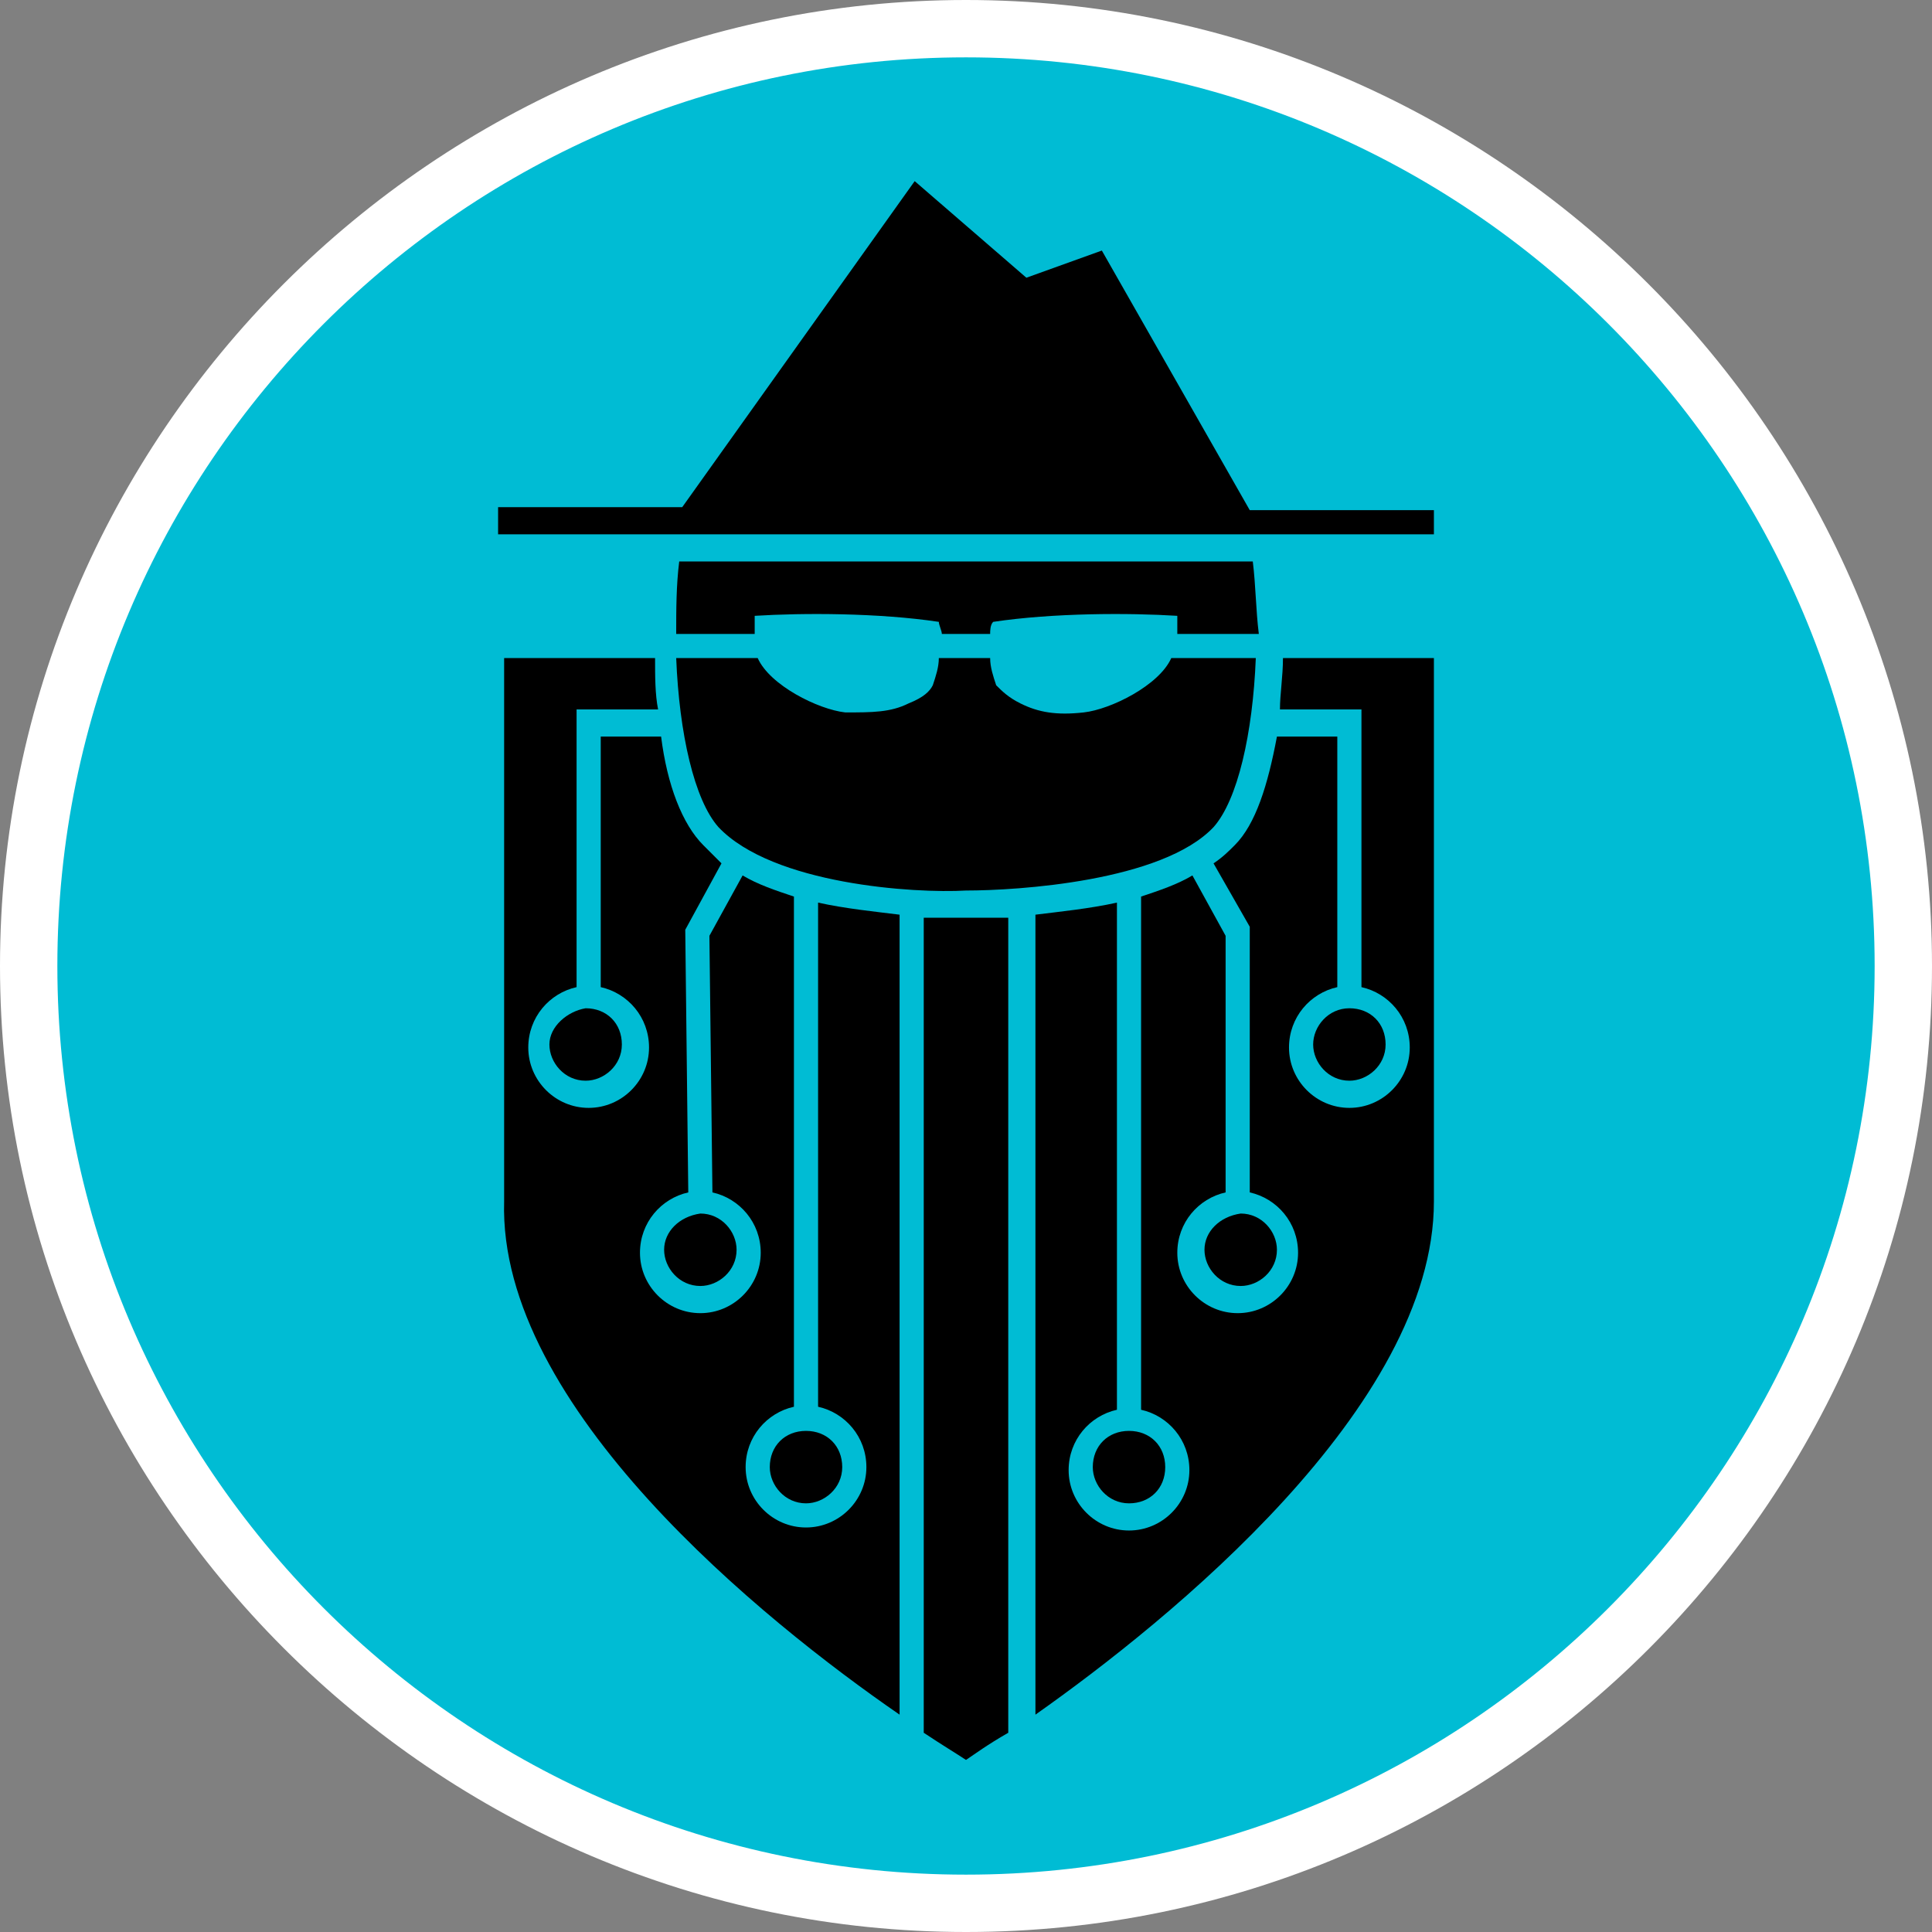 <svg version="1.1" xmlns="http://www.w3.org/2000/svg" x="0" y="0" viewBox="0 0 64 64" width="64" height="64" style="enable-background:new 0 0 64 64">
  <rect x="0" y="0" width="64" height="64" fill="#808080" stroke="none"/>
  <circle cx="32" cy="32" r="31" style="fill:#00bcd4;stroke:#00bcd4;stroke-width:.32;stroke-miterlimit:10"/>
  <path d="M32 64C14.4 64 0 49.6 0 32S14.4 0 32 0s32 14.4 32 32-14.3 32-32 32zm0-62.1C15.4 1.9 1.9 15.4 1.9 32S15.4 62.1 32 62.1 62.1 48.6 62.1 32 48.6 1.9 32 1.9z" style="fill:#fff"/>
  <path class="st2" d="M18.2 34.6c0 .6.5 1.2 1.2 1.2.6 0 1.2-.5 1.2-1.2s-.5-1.2-1.2-1.2c-.6.1-1.2.6-1.2 1.2zm4.2-12.8c.1 2.5.6 4.7 1.4 5.6 1.8 1.9 6.5 2.2 8.2 2.1 1.7 0 6.5-.3 8.2-2.1.8-.9 1.3-3.1 1.4-5.6h-2.8c-.4.9-2 1.7-2.9 1.8s-1.5 0-2.1-.3c-.4-.2-.6-.4-.8-.6-.1-.3-.2-.6-.2-.9h-1.7c0 .3-.1.6-.2.9-.1.2-.3.4-.8.6-.6.3-1.2.3-2.1.3-.9-.1-2.5-.9-2.9-1.8h-2.7z"/>
  <path class="st2" d="M42.4 23.5h2.7v9.2c.9.2 1.6 1 1.6 2 0 1.1-.9 2-2 2s-2-.9-2-2c0-1 .7-1.8 1.6-2v-8.3h-2c-.3 1.6-.7 2.9-1.4 3.6-.2.2-.4.4-.7.6l1.2 2.1v8.8c.9.2 1.6 1 1.6 2 0 1.1-.9 2-2 2s-2-.9-2-2c0-1 .7-1.8 1.6-2V31l-1.1-2c-.5.3-1.1.5-1.7.7v17c.9.2 1.6 1 1.6 2 0 1.1-.9 2-2 2s-2-.9-2-2c0-1 .7-1.8 1.6-2V29.9c-.9.2-1.9.3-2.7.4v26.5c4.4-3.1 13.2-10.2 13.2-17v-18h-5c0 .6-.1 1.2-.1 1.7zM22 41.4c0 .6.5 1.2 1.2 1.2.6 0 1.2-.5 1.2-1.2 0-.6-.5-1.2-1.2-1.2-.7.1-1.2.6-1.2 1.2z"/>
  <path class="st2" d="M29.8 56.8V30.3c-.8-.1-1.8-.2-2.7-.4v16.7c.9.2 1.6 1 1.6 2 0 1.1-.9 2-2 2s-2-.9-2-2c0-1 .7-1.8 1.6-2V29.7c-.6-.2-1.2-.4-1.7-.7l-1.1 2 .1 8.5c.9.2 1.6 1 1.6 2 0 1.1-.9 2-2 2s-2-.9-2-2c0-1 .7-1.8 1.6-2l-.1-8.7 1.2-2.2-.6-.6c-.7-.7-1.2-2-1.4-3.6h-2v8.3c.9.2 1.6 1 1.6 2 0 1.1-.9 2-2 2s-2-.9-2-2c0-1 .7-1.8 1.6-2v-9.2h2.7c-.1-.5-.1-1.1-.1-1.7h-5v18c-.2 6.8 8.6 13.9 13.1 17zm11.7-38.2h-19c-.1.8-.1 1.6-.1 2.4H25v-.6c1.6-.1 4.1-.1 6.1.2 0 .1.1.3.1.4h1.6c0-.1 0-.3.1-.4 2-.3 4.5-.3 6.1-.2v.6h2.7c-.1-.8-.1-1.6-.2-2.4z"/>
  <path class="st2" d="M25.5 48.6c0 .6.5 1.2 1.2 1.2.6 0 1.2-.5 1.2-1.2s-.5-1.2-1.2-1.2-1.2.5-1.2 1.2zm14.4-7.2c0 .6.5 1.2 1.2 1.2.6 0 1.2-.5 1.2-1.2 0-.6-.5-1.2-1.2-1.2-.7.1-1.2.6-1.2 1.2zM36.5 8.3l-2.5.9L30.3 6l-7.7 10.8h-6.1v.9h31v-.8h-6.1zm7 26.3c0 .6.5 1.2 1.2 1.2.6 0 1.2-.5 1.2-1.2s-.5-1.2-1.2-1.2-1.2.6-1.2 1.2zM33.4 57.4v-27h-2.8v27c.6.4 1.1.7 1.4.9.3-.2.7-.5 1.4-.9zm2.8-8.8c0 .6.5 1.2 1.2 1.2s1.2-.5 1.2-1.2-.5-1.2-1.2-1.2-1.2.5-1.2 1.2z"/>
</svg>
